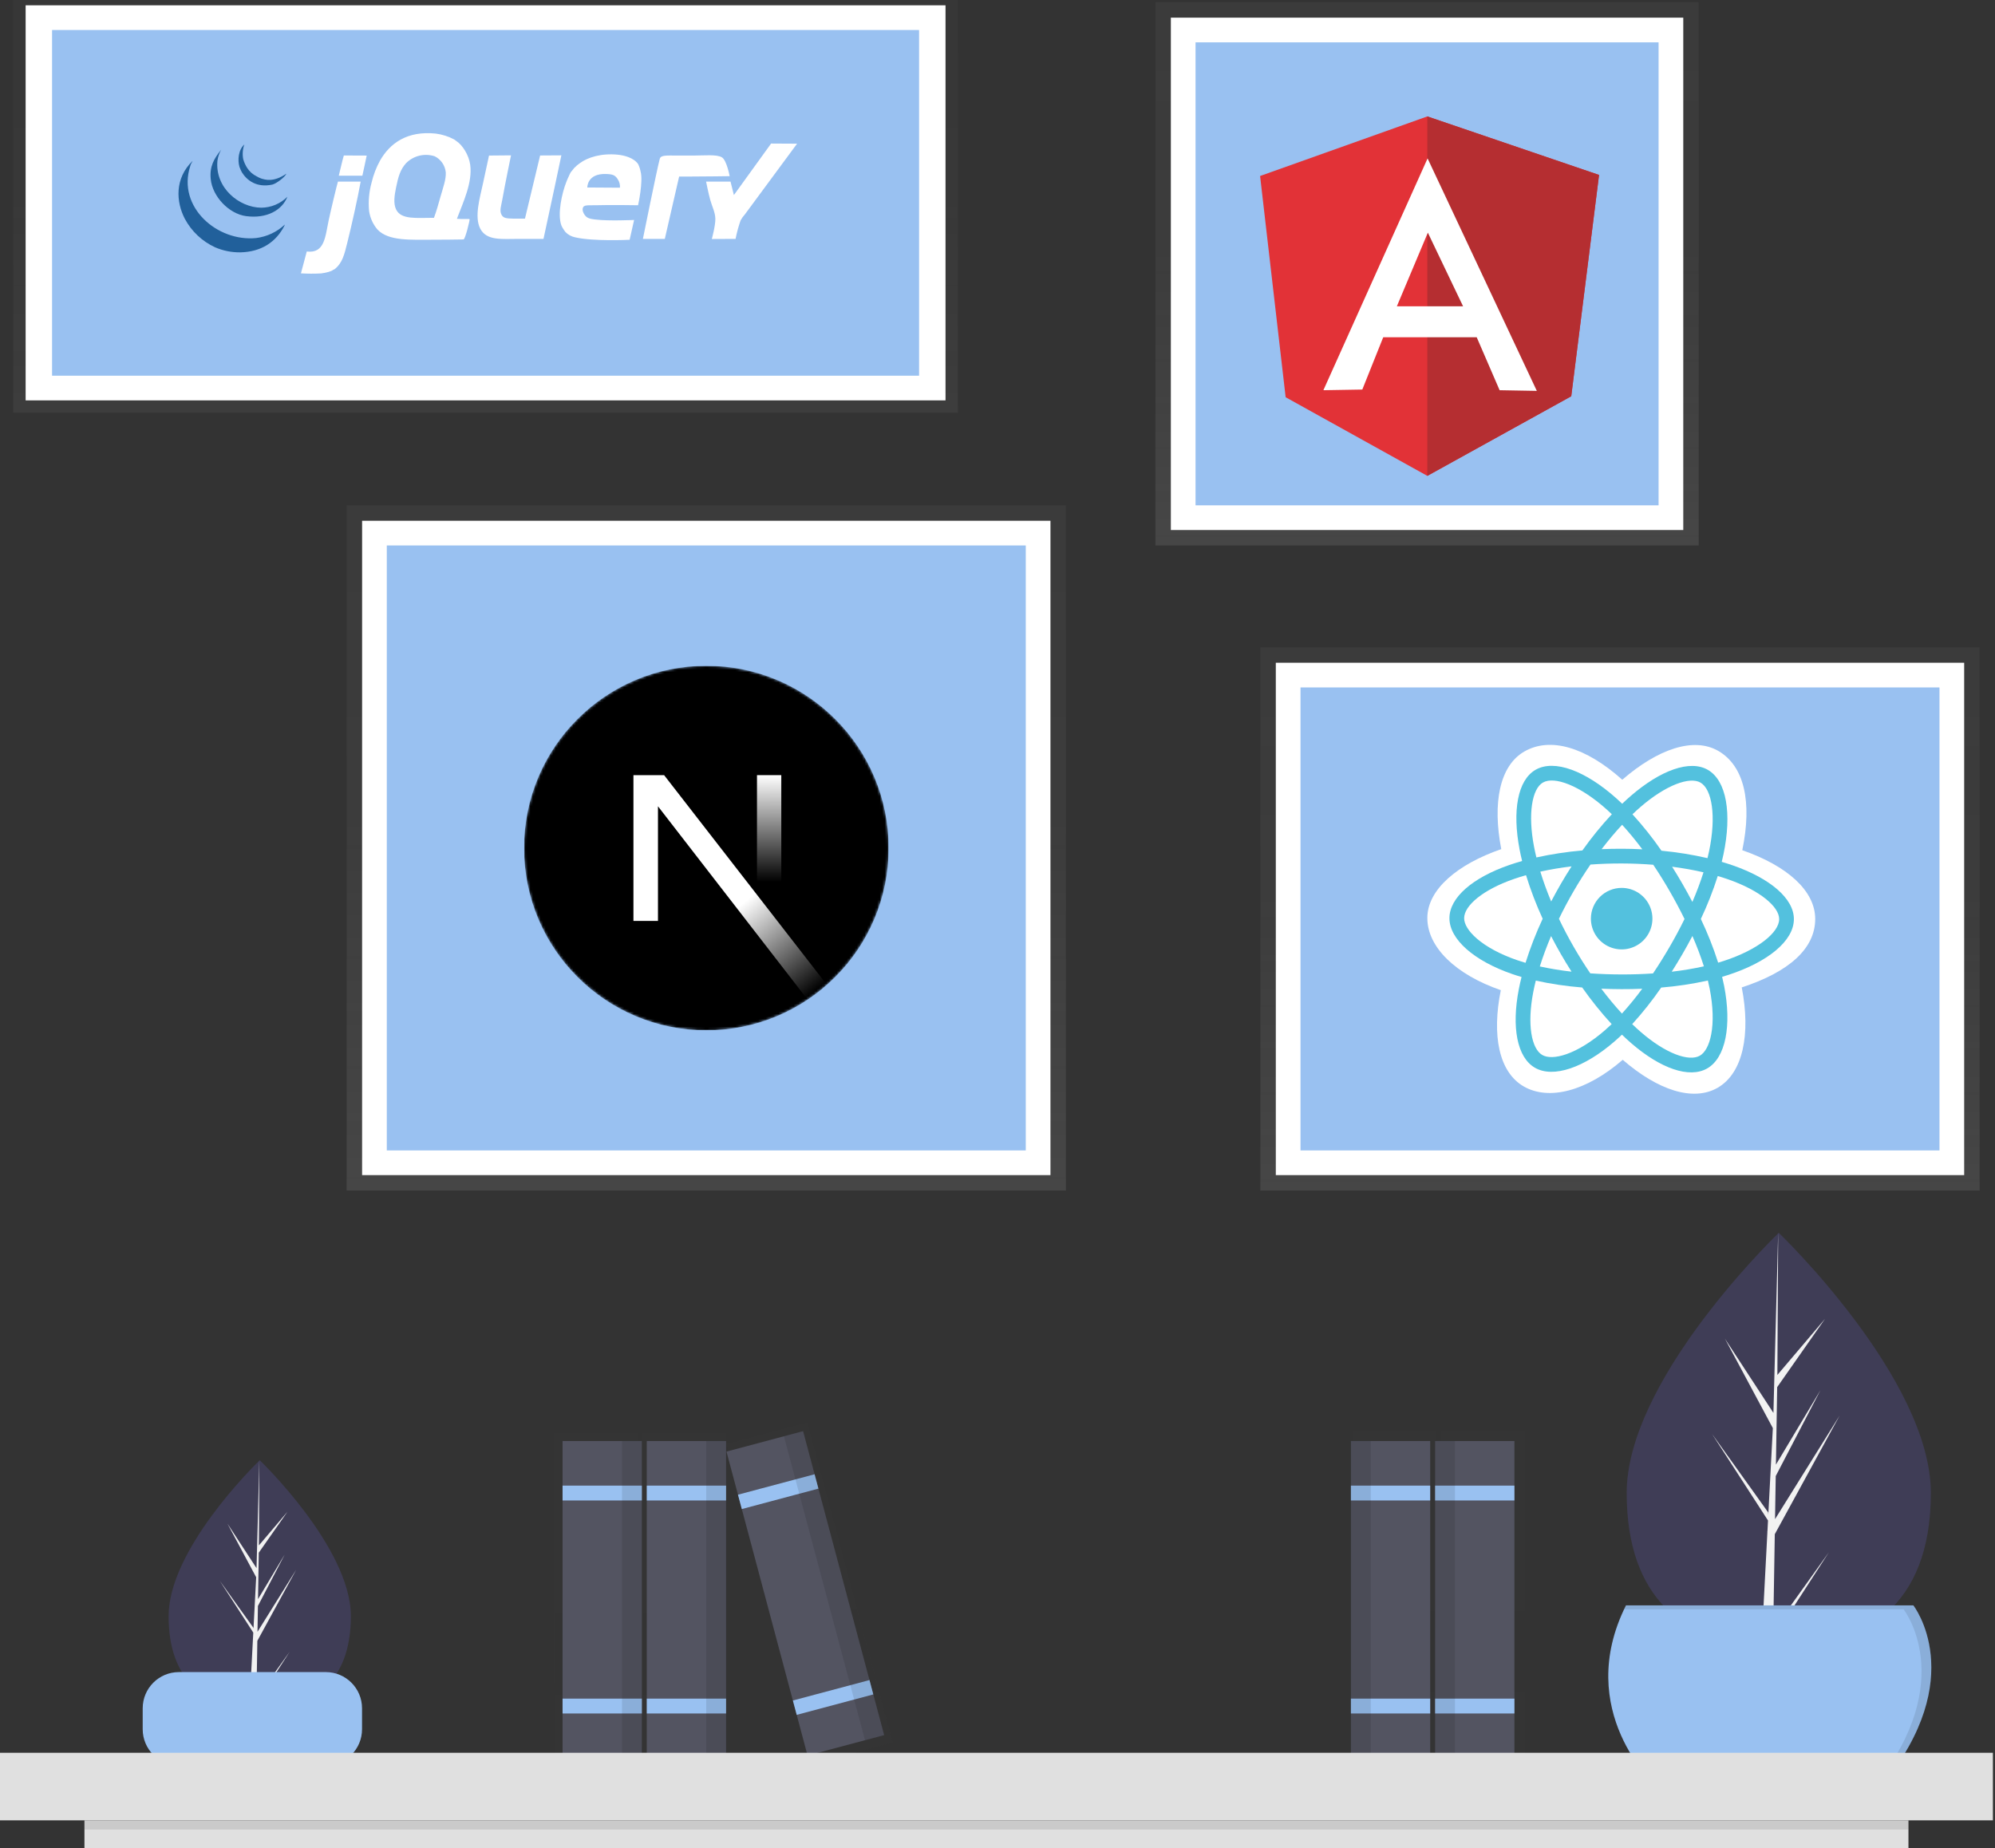 <svg width="788" height="730" viewBox="0 0 788 730" fill="none" xmlns="http://www.w3.org/2000/svg">
<rect x="0" y="0" width="788" height="730" fill="#333333" stroke="none"/>
<g clip-path="url(#clip0_1_3)">
<path d="M762.661 589.787C762.661 635.026 735.766 650.824 702.593 650.824C701.821 650.824 701.052 650.815 700.288 650.794C698.752 650.761 697.228 650.694 695.725 650.586C665.783 648.469 642.521 631.857 642.521 589.787C642.521 546.252 698.147 491.315 702.342 487.236L702.351 487.232C702.509 487.073 702.593 486.994 702.593 486.994C702.593 486.994 762.661 544.544 762.661 589.787Z" fill="#3F3D56"/>
<path d="M700.401 643.902L722.373 613.204L700.347 647.271L700.288 650.794C698.752 650.761 697.228 650.694 695.725 650.586L698.092 605.326L698.076 604.975L698.118 604.909L698.339 600.633L676.258 566.479L698.406 597.427L698.46 598.333L700.251 564.137L681.347 528.847L700.48 558.129L702.342 487.236L702.351 486.994V487.232L702.042 543.137L720.858 520.973L701.963 547.951L701.466 578.569L719.038 549.187L701.391 583.078L701.115 600.099L726.624 559.198L701.019 606.04L700.401 643.902Z" fill="#F2F2F2"/>
<path d="M138.585 638.419C138.585 665.526 122.47 674.992 102.592 674.992C102.129 674.992 101.669 674.987 101.211 674.974C100.291 674.954 99.378 674.914 98.477 674.849C80.536 673.581 66.597 663.627 66.597 638.419C66.597 612.333 99.928 579.415 102.442 576.971L102.447 576.968C102.542 576.873 102.592 576.826 102.592 576.826C102.592 576.826 138.585 611.31 138.585 638.419Z" fill="#3F3D56"/>
<path d="M101.279 670.844L114.445 652.45L101.246 672.863L101.211 674.974C100.291 674.954 99.378 674.914 98.477 674.849L99.895 647.73L99.885 647.52L99.91 647.48L100.043 644.918L86.812 624.453L100.083 642.997L100.116 643.54L101.189 623.049L89.862 601.904L101.326 619.45L102.442 576.971L102.447 576.826V576.968L102.262 610.467L113.536 597.186L102.214 613.351L101.917 631.697L112.446 614.091L101.872 634.399L101.707 644.598L116.991 620.09L101.649 648.158L101.279 670.844Z" fill="#F2F2F2"/>
<path d="M421.018 199.617H136.928V470.295H421.018V199.617Z" fill="url(#paint0_linear_1_3)"/>
<path d="M414.922 205.713H143.024V464.199H414.922V205.713Z" fill="white"/>
<path d="M405.168 215.467H152.779V454.445H405.168V215.467Z" fill="#99C1F1"/>
<g opacity="0.5">
<path d="M378.344 0H5.247V163.039H378.344V0Z" fill="url(#paint1_linear_1_3)"/>
</g>
<path d="M373.467 2.095H10.124V158.162H373.467V2.095Z" fill="white"/>
<path d="M363.027 11.849H20.564V148.407H363.027V11.849Z" fill="#99C1F1"/>
<path d="M304.575 56.702L314.834 56.759C314.834 56.759 295.76 82.604 294.203 84.71C293.558 85.418 292.999 86.2 292.539 87.04C291.696 89.428 291.029 91.875 290.542 94.361L281.156 94.407C281.156 94.407 282.617 89.166 282.556 86.374C282.504 83.936 281.258 81.5 280.56 79.054C279.854 76.578 278.896 71.733 278.896 71.733H288.546L289.877 77.057L304.575 56.702Z" fill="white"/>
<path d="M285.149 62.153C287.042 63.294 288.204 69.59 288.204 69.59C288.204 69.59 278.297 69.737 272.907 69.737H268.248L262.591 94.361H253.939C253.939 94.361 259.323 67.6 260.595 62.749C261.006 61.178 263.416 61.447 267.486 61.447H273.985C278.181 61.447 283.086 60.912 285.149 62.153ZM244.872 74.145C244.975 72.936 244.651 71.73 243.957 70.734C242.945 69.174 242.01 68.811 239.348 68.728C231.831 68.492 231.977 74.062 231.977 74.062L244.872 74.145ZM253.024 67.766C254.126 71.74 252.026 81.077 252.026 81.077C252.026 81.077 241.061 80.894 235.055 81.077C233.188 81.134 230.953 80.874 230.397 81.742C229.615 82.96 230.683 84.834 231.588 85.626C232.629 86.537 234.659 86.641 235.388 86.733C240.263 87.353 250.465 86.893 250.465 86.893L248.698 94.719C248.698 94.719 234.28 95.442 227.069 93.721C225.682 93.424 224.41 92.73 223.409 91.725C223.162 91.459 222.949 91.097 222.716 90.783C222.328 90.248 222.002 89.671 221.745 89.062C220.098 84.674 221.938 76.265 223.741 71.76C223.951 71.237 224.214 70.575 224.49 70.012C224.836 69.311 225.129 68.519 225.405 68.099C225.591 67.81 225.821 67.623 226.014 67.35C226.239 67.033 226.48 66.728 226.736 66.436C227.436 65.685 228.217 65.016 229.066 64.439C232.07 62.19 237.507 60.443 244.04 61.111C246.499 61.364 250.213 62.243 252.026 64.772C252.499 65.718 252.835 66.726 253.024 67.766ZM213.343 61.417L221.732 61.367C221.732 61.367 217.056 83.546 214.674 94.361H205.023C198.279 94.361 192.272 95.196 189.717 90.367C187.238 85.679 189.604 77.969 190.715 72.731C191.5 69.024 193.155 61.447 193.155 61.447L201.846 61.368C201.846 61.368 199.39 73.164 198.368 79.054C198.002 81.163 197.248 83.15 198.036 84.71C198.784 86.195 199.833 86.301 203.027 86.374C204.039 86.398 207.353 86.374 207.353 86.374L213.343 61.417ZM174.077 77.389C174.956 74.269 176.237 70.885 176.074 68.072C175.939 66.741 175.473 65.464 174.717 64.36C173.961 63.255 172.94 62.358 171.748 61.75C169.801 61.103 167.712 61.009 165.714 61.479C163.717 61.949 161.889 62.965 160.434 64.412C158.075 66.968 157.276 69.953 156.441 74.063C155.819 77.114 155.31 80.334 156.441 82.714C158.444 86.92 164.69 86.002 171.415 86.042C172.413 83.367 173.239 80.362 174.077 77.389ZM185.724 65.078C186.682 72.045 183.005 79.736 180.473 86.424C183.055 86.657 185.318 86.388 185.481 86.581C185.651 86.83 183.75 94.564 183.088 94.584C181.038 94.637 174.247 94.693 171.415 94.693C162.174 94.693 153.529 95.295 149.121 90.701C147.343 88.623 146.189 86.085 145.793 83.379C145.427 79.579 145.766 75.744 146.791 72.066C147.503 69.044 148.623 66.133 150.119 63.414C154.002 56.636 160.757 51.604 172.08 52.766C174.643 53.087 177.124 53.877 179.401 55.095C179.537 55.175 180.014 55.554 180.123 55.621C182.786 57.315 185.211 61.358 185.724 65.078ZM144.838 61.457C144.279 64.003 143.72 66.888 143.131 69.404H133.814C134.535 66.615 135.088 63.843 135.81 61.417C138.792 61.417 141.563 61.457 144.838 61.457ZM133.481 71.733H142.465C141.291 78.235 138.965 88.724 137.141 96.024C136 100.593 135.238 103.927 132.15 106.34C131.873 106.556 131.714 106.453 131.484 106.673C130.915 107.215 128.283 107.845 126.826 108.004C124.174 108.153 121.516 108.144 118.866 107.977C119.628 105.192 120.49 101.848 121.169 99.352C128.267 100.211 128.447 93.502 129.821 87.04C130.616 83.306 133.025 73.23 133.481 71.733Z" fill="white"/>
<path d="M112.517 88.704L112.324 89.203C109.043 95.592 103.23 99.511 94.937 99.684C91.506 99.731 88.104 99.051 84.954 97.688C79.832 95.328 75.624 91.354 72.976 86.374C69.544 79.729 68.926 70.485 76.06 63.581C76.17 63.581 75.195 65.078 75.305 65.078L75.108 65.717C69.968 81.812 85.806 95.605 101.203 94.028C105.442 93.493 109.403 91.629 112.517 88.704Z" fill="#21609B"/>
<path d="M103.199 82.049C107.073 82.019 110.779 80.465 113.515 77.723C111.419 83.044 105.349 86.464 97.21 85.376C90.395 84.464 83.903 77.606 83.234 70.735C82.746 65.734 84.488 62.749 87.36 59.128C86.608 60.452 86.111 61.906 85.896 63.414C84.805 74.232 94.538 81.992 103.199 82.049Z" fill="#21609B"/>
<path d="M113.126 68.612C112.524 69.993 109.057 72.601 107.526 72.927C101.463 74.219 97.58 71.344 95.546 68.072C95.169 67.378 94.848 66.655 94.585 65.91C93.796 63.228 94.159 59.171 96.511 57.072C95.846 58.938 95.694 60.95 96.072 62.895C96.429 64.136 96.97 65.317 97.676 66.399C98.583 67.787 99.848 68.904 101.336 69.633C101.917 69.991 102.534 70.287 103.176 70.515C104.704 70.965 107.928 72.149 113.126 68.612Z" fill="#21609B"/>
<path d="M670.969 0.876H456.377V215.467H670.969V0.876Z" fill="url(#paint2_linear_1_3)"/>
<path d="M664.873 6.972H462.474V209.371H664.873V6.972Z" fill="white"/>
<path d="M655.118 16.726H472.228V199.617H655.118V16.726Z" fill="#99C1F1"/>
<path d="M497.72 69.523L563.774 45.989L631.606 69.105L620.623 156.497L563.774 187.981L507.814 156.915L497.72 69.523Z" fill="#E23237"/>
<path d="M631.606 69.105L563.774 45.989V187.981L620.623 156.549L631.606 69.105Z" fill="#B52E31"/>
<path d="M563.878 62.568L522.719 154.143L538.095 153.882L546.358 133.223H583.281L592.329 154.143L607.025 154.405L563.878 62.568ZM563.983 91.907L577.895 120.985H551.745L563.983 91.907Z" fill="white"/>
<path d="M781.923 255.703H497.832V470.295H781.923V255.703Z" fill="url(#paint3_linear_1_3)"/>
<path d="M775.826 261.8H503.929V464.199H775.826V261.8Z" fill="white"/>
<path d="M766.072 271.554H513.683V454.445H766.072V271.554Z" fill="#99C1F1"/>
<path d="M563.782 362.589C563.746 374.159 575.01 384.996 592.802 391.14C589.188 409.035 592.062 423.477 601.796 429.131C611.8 434.943 626.745 430.989 640.956 418.645C654.734 430.577 668.681 435.3 678.441 429.691C688.473 423.926 691.567 408.524 687.97 390.047C706.542 383.973 716.948 374.796 716.985 363.073C717.021 351.772 705.733 341.959 688.181 335.854C692.176 316.638 688.887 302.546 678.75 296.658C668.978 290.981 654.838 295.857 640.781 308.012C626.238 295.018 612.266 291.02 602.103 296.86C592.304 302.491 589.467 317.178 592.978 335.426C575.748 341.372 563.818 351.333 563.782 362.589Z" fill="white"/>
<path d="M684.44 341.849C682.994 341.348 681.535 340.883 680.065 340.455C680.312 339.465 680.541 338.47 680.751 337.47C684.117 321.387 681.991 308.415 674.601 304.123C667.517 300.007 655.895 304.239 644.139 314.404C642.981 315.408 641.848 316.44 640.742 317.502C640.005 316.792 639.256 316.095 638.494 315.413C626.242 304.464 613.941 299.829 606.532 304.086C599.428 308.168 597.29 320.351 600.226 335.612C600.518 337.124 600.849 338.627 601.218 340.122C599.473 340.611 597.789 341.134 596.177 341.69C581.757 346.666 572.532 354.508 572.506 362.672C572.48 371.104 582.328 379.593 597.316 384.769C598.531 385.186 599.757 385.573 600.992 385.93C600.585 387.538 600.224 389.156 599.907 390.784C597.014 405.763 599.199 417.67 606.259 421.772C613.55 426.007 625.823 421.716 637.794 411.319C638.74 410.497 639.689 409.627 640.641 408.711C641.832 409.867 643.055 410.989 644.309 412.078C655.841 422.065 667.248 426.119 674.327 422.051C681.639 417.85 684.05 405.073 681.02 389.509C680.789 388.321 680.521 387.107 680.216 385.87C681.078 385.618 681.922 385.358 682.748 385.088C698.363 379.97 708.537 371.647 708.564 363.102C708.59 354.909 699.119 346.954 684.44 341.849Z" fill="#53C1DE"/>
<path d="M680.938 379.565C680.193 379.809 679.429 380.045 678.65 380.273C676.766 374.372 674.483 368.606 671.815 363.015C674.416 357.515 676.646 351.848 678.491 346.05C679.881 346.458 681.231 346.887 682.531 347.34C695.108 351.713 702.768 358.146 702.752 363.084C702.736 368.343 694.419 375.145 680.938 379.565ZM675.315 390.62C676.655 397.502 676.83 403.721 675.912 408.579C675.088 412.945 673.449 415.852 671.431 417.012C667.135 419.48 657.975 416.225 648.114 407.684C646.983 406.705 645.846 405.662 644.702 404.554C648.84 400.002 652.666 395.176 656.153 390.109C662.355 389.605 668.515 388.676 674.589 387.327C674.862 388.448 675.104 389.545 675.315 390.62ZM618.722 416.416C614.528 417.883 611.192 417.914 609.179 416.745C604.894 414.257 603.141 404.695 605.615 391.886C605.909 390.372 606.245 388.868 606.623 387.372C612.663 388.69 618.786 389.596 624.949 390.084C628.506 395.156 632.393 399.989 636.583 404.551C635.736 405.365 634.869 406.158 633.983 406.93C628.69 411.528 623.389 414.784 618.722 416.416ZM599.213 379.275C592.586 376.986 587.117 374.022 583.371 370.794C580.006 367.893 578.311 365.019 578.318 362.69C578.334 357.737 585.74 351.44 598.073 347.184C599.621 346.652 601.184 346.166 602.761 345.726C604.571 351.599 606.769 357.346 609.338 362.93C606.701 368.577 604.439 374.392 602.569 380.336C601.442 380.01 600.323 379.656 599.213 379.275ZM605.934 334.514C603.418 321.438 605.147 311.585 609.428 309.125C613.989 306.505 624.042 310.294 634.621 319.747C635.297 320.351 635.976 320.984 636.656 321.638C632.466 326.144 628.579 330.924 625.021 335.944C618.912 336.473 612.845 337.396 606.856 338.709C606.513 337.318 606.206 335.92 605.934 334.514ZM664.577 349.191C663.254 346.889 661.882 344.617 660.461 342.374C664.801 342.936 668.958 343.677 672.86 344.581C671.594 348.553 670.128 352.459 668.469 356.284C667.219 353.894 665.922 351.53 664.577 349.191ZM640.717 325.804C643.538 328.898 646.2 332.133 648.694 335.495C643.337 335.225 637.977 335.207 632.613 335.441C635.267 331.963 637.985 328.734 640.717 325.804ZM616.557 349.079C615.215 351.39 613.927 353.731 612.694 356.103C611.014 352.083 609.578 348.132 608.408 344.316C612.293 343.46 616.435 342.763 620.749 342.238C619.299 344.485 617.901 346.766 616.557 349.079ZM620.742 383.826C616.532 383.356 612.349 382.67 608.209 381.771C609.423 377.895 610.916 373.868 612.657 369.773C613.88 372.154 615.159 374.504 616.493 376.825C617.853 379.192 619.27 381.526 620.742 383.826ZM640.643 400.381C637.897 397.4 635.16 394.103 632.487 390.559C635.092 390.669 637.745 390.729 640.447 390.738C643.221 390.747 645.959 390.694 648.661 390.581C646.157 393.983 643.481 397.254 640.643 400.381ZM668.482 369.74C670.198 373.654 671.711 377.653 673.013 381.724C668.82 382.652 664.581 383.361 660.314 383.847C661.759 381.572 663.159 379.268 664.513 376.937C665.889 374.568 667.212 372.169 668.482 369.74ZM659.487 374.017C657.415 377.591 655.228 381.095 652.926 384.528C648.889 384.804 644.717 384.939 640.466 384.926C636.232 384.913 632.114 384.768 628.148 384.498C625.81 381.06 623.605 377.537 621.532 373.929C619.47 370.343 617.547 366.683 615.762 362.948C617.565 359.227 619.505 355.576 621.584 351.998V351.999C623.661 348.423 625.871 344.929 628.214 341.518C632.262 341.224 636.411 341.077 640.605 341.091C644.817 341.104 648.971 341.278 653.015 341.6C655.312 345.018 657.486 348.514 659.538 352.087C661.599 355.668 663.543 359.313 665.369 363.023C663.539 366.756 661.578 370.421 659.487 374.017ZM671.682 309.149C676.23 311.791 677.969 322.393 675.062 336.279C674.872 337.184 674.665 338.085 674.442 338.982C668.452 337.605 662.378 336.626 656.259 336.051C652.768 331.002 648.941 326.194 644.803 321.661C645.826 320.681 646.871 319.728 647.941 318.801C658.014 310.09 667.413 306.669 671.682 309.149Z" fill="white"/>
<path d="M640.574 350.738C642.977 350.745 645.323 351.465 647.317 352.806C649.311 354.148 650.862 356.05 651.775 358.273C652.688 360.496 652.921 362.94 652.444 365.295C651.968 367.65 650.804 369.812 649.099 371.506C647.395 373.199 645.226 374.35 642.868 374.811C640.51 375.272 638.068 375.024 635.85 374.097C633.633 373.171 631.741 371.607 630.412 369.605C629.083 367.603 628.378 365.252 628.386 362.849C628.391 361.253 628.71 359.674 629.325 358.202C629.941 356.73 630.84 355.394 631.971 354.269C633.103 353.144 634.445 352.254 635.921 351.648C637.397 351.042 638.978 350.733 640.574 350.738Z" fill="#53C1DE"/>
<g opacity="0.7">
<g opacity="0.1">
<path d="M602.37 565.043V583.59V589.773V672.203V678.386V695.902H577.64H569.397V678.386V672.203V589.773V583.59V565.043H577.64H602.37Z" fill="url(#paint4_linear_1_3)"/>
</g>
<g opacity="0.1">
<path d="M567.337 565.043V583.59V589.773V672.203V678.386V695.902H542.607H534.364V678.386V672.203V589.773V583.59V565.043H542.607H567.337Z" fill="url(#paint5_linear_1_3)"/>
</g>
</g>
<path d="M128.702 660.516H70.661C62.765 660.516 56.364 666.917 56.364 674.814V683.085C56.364 690.981 62.765 697.382 70.661 697.382H128.702C136.598 697.382 142.999 690.981 142.999 683.085V674.814C142.999 666.917 136.598 660.516 128.702 660.516Z" fill="#99C1F1"/>
<g opacity="0.7">
<g opacity="0.1">
<path d="M218.832 566.043V584.59V590.773V673.203V679.386V696.902H243.562H251.805V679.386V673.203V590.773V584.59V566.043H243.562H218.832Z" fill="url(#paint6_linear_1_3)"/>
</g>
<g opacity="0.1">
<path d="M253.866 566.043V584.59V590.773V673.203V679.386V696.902H278.595H286.838V679.386V673.203V590.773V584.59V566.043H278.595H253.866Z" fill="url(#paint7_linear_1_3)"/>
</g>
<g opacity="0.1">
<path d="M352.601 688.383L325.251 585.838L323.658 579.865L318.878 561.944L287.019 570.441L291.799 588.362L293.068 593.119L314.635 673.982L316.228 679.955L320.742 696.88L352.601 688.383Z" fill="url(#paint8_linear_1_3)"/>
</g>
</g>
<path d="M253.516 569.241H222.207V693.497H253.516V569.241Z" fill="#535461"/>
<path d="M253.516 586.853H222.207V592.723H253.516V586.853Z" fill="#99C1F1"/>
<path d="M253.516 670.994H222.207V676.865H253.516V670.994Z" fill="#99C1F1"/>
<path opacity="0.1" d="M253.516 569.241H245.689V693.497H253.516V569.241Z" fill="black"/>
<path d="M286.781 569.241H255.473V693.497H286.781V569.241Z" fill="#535461"/>
<path d="M286.781 586.853H255.473V592.723H286.781V586.853Z" fill="#99C1F1"/>
<path d="M286.781 670.994H255.473V676.865H286.781V670.994Z" fill="#99C1F1"/>
<path opacity="0.1" d="M286.781 569.241H278.954V693.497H286.781V569.241Z" fill="black"/>
<path d="M317.205 565.349L286.954 573.417L318.975 693.476L349.226 685.408L317.205 565.349Z" fill="#535461"/>
<path d="M321.743 582.365L291.492 590.434L293.005 596.106L323.256 588.037L321.743 582.365Z" fill="#99C1F1"/>
<path d="M343.427 663.665L313.176 671.733L314.689 677.405L344.94 669.337L343.427 663.665Z" fill="#99C1F1"/>
<path opacity="0.1" d="M317.205 565.349L309.642 567.366L341.663 687.425L349.226 685.408L317.205 565.349Z" fill="black"/>
<path d="M566.864 693.497H598.172V569.241H566.864V693.497Z" fill="#535461"/>
<path d="M566.864 592.723H598.172V586.853H566.864V592.723Z" fill="#99C1F1"/>
<path d="M566.864 676.865H598.172V670.994H566.864V676.865Z" fill="#99C1F1"/>
<path opacity="0.1" d="M566.864 693.497H574.691V569.241H566.864V693.497Z" fill="black"/>
<path d="M533.598 693.497H564.907V569.241H533.598V693.497Z" fill="#535461"/>
<path d="M533.598 592.723H564.907V586.853H533.598V592.723Z" fill="#99C1F1"/>
<path d="M533.598 676.865H564.907V670.994H533.598V676.865Z" fill="#99C1F1"/>
<path opacity="0.1" d="M533.598 693.497H541.425V569.241H533.598V693.497Z" fill="black"/>
<path d="M642.239 634.163H755.75C755.75 634.163 778.144 662.734 743.395 705.204H653.822C653.822 705.204 621.39 675.861 642.239 634.163Z" fill="#99C1F1"/>
<g opacity="0.1">
<path d="M755.75 634.163H642.239C641.98 634.68 641.736 635.194 641.494 635.707H751.889C751.889 635.707 773.733 663.588 740.772 705.204H743.395C778.144 662.734 755.75 634.163 755.75 634.163Z" fill="black"/>
</g>
<path d="M787.169 692.4H0V719.084H787.169V692.4Z" fill="#E0E0E0"/>
<path d="M753.815 719.084H33.355V730H753.815V719.084Z" fill="#E0E0E0"/>
<path opacity="0.1" d="M753.815 719.084H33.355V722.723H753.815V719.084Z" fill="black"/>
<g clip-path="url(#clip1_1_3)">
<mask id="mask0_1_3" style="mask-type:alpha" maskUnits="userSpaceOnUse" x="207" y="263" width="144" height="144">
<path d="M279 407C318.765 407 351 374.765 351 335C351 295.236 318.765 263 279 263C239.236 263 207 295.236 207 335C207 374.765 239.236 407 279 407Z" fill="black"/>
</mask>
<g mask="url(#mask0_1_3)">
<path d="M279 407C318.765 407 351 374.765 351 335C351 295.236 318.765 263 279 263C239.236 263 207 295.236 207 335C207 374.765 239.236 407 279 407Z" fill="black"/>
<path d="M326.606 389.016L262.314 306.2H250.2V363.776H259.891V318.507L318.999 394.876C321.666 393.091 324.207 391.132 326.606 389.016Z" fill="url(#paint9_linear_1_3)"/>
<path d="M308.6 306.2H299V363.8H308.6V306.2Z" fill="url(#paint10_linear_1_3)"/>
</g>
</g>
</g>
<defs>
<linearGradient id="paint0_linear_1_3" x1="278.973" y1="470.295" x2="278.973" y2="199.617" gradientUnits="userSpaceOnUse">
<stop stop-color="#808080" stop-opacity="0.25"/>
<stop offset="0.535" stop-color="#808080" stop-opacity="0.12"/>
<stop offset="1" stop-color="#808080" stop-opacity="0.1"/>
</linearGradient>
<linearGradient id="paint1_linear_1_3" x1="191.795" y1="163.039" x2="191.795" y2="0" gradientUnits="userSpaceOnUse">
<stop stop-color="#808080" stop-opacity="0.25"/>
<stop offset="0.535" stop-color="#808080" stop-opacity="0.12"/>
<stop offset="1" stop-color="#808080" stop-opacity="0.1"/>
</linearGradient>
<linearGradient id="paint2_linear_1_3" x1="563.673" y1="215.467" x2="563.673" y2="0.876" gradientUnits="userSpaceOnUse">
<stop stop-color="#808080" stop-opacity="0.25"/>
<stop offset="0.535" stop-color="#808080" stop-opacity="0.12"/>
<stop offset="1" stop-color="#808080" stop-opacity="0.1"/>
</linearGradient>
<linearGradient id="paint3_linear_1_3" x1="639.878" y1="470.295" x2="639.878" y2="255.703" gradientUnits="userSpaceOnUse">
<stop stop-color="#808080" stop-opacity="0.25"/>
<stop offset="0.535" stop-color="#808080" stop-opacity="0.12"/>
<stop offset="1" stop-color="#808080" stop-opacity="0.1"/>
</linearGradient>
<linearGradient id="paint4_linear_1_3" x1="585.883" y1="695.902" x2="585.883" y2="565.043" gradientUnits="userSpaceOnUse">
<stop stop-color="#808080" stop-opacity="0.25"/>
<stop offset="0.535" stop-color="#808080" stop-opacity="0.12"/>
<stop offset="1" stop-color="#808080" stop-opacity="0.1"/>
</linearGradient>
<linearGradient id="paint5_linear_1_3" x1="550.85" y1="695.902" x2="550.85" y2="565.043" gradientUnits="userSpaceOnUse">
<stop stop-color="#808080" stop-opacity="0.25"/>
<stop offset="0.535" stop-color="#808080" stop-opacity="0.12"/>
<stop offset="1" stop-color="#808080" stop-opacity="0.1"/>
</linearGradient>
<linearGradient id="paint6_linear_1_3" x1="235.319" y1="696.902" x2="235.319" y2="566.043" gradientUnits="userSpaceOnUse">
<stop stop-color="#808080" stop-opacity="0.25"/>
<stop offset="0.535" stop-color="#808080" stop-opacity="0.12"/>
<stop offset="1" stop-color="#808080" stop-opacity="0.1"/>
</linearGradient>
<linearGradient id="paint7_linear_1_3" x1="270.352" y1="696.902" x2="270.352" y2="566.043" gradientUnits="userSpaceOnUse">
<stop stop-color="#808080" stop-opacity="0.25"/>
<stop offset="0.535" stop-color="#808080" stop-opacity="0.12"/>
<stop offset="1" stop-color="#808080" stop-opacity="0.1"/>
</linearGradient>
<linearGradient id="paint8_linear_1_3" x1="319.81" y1="696.88" x2="319.81" y2="561.944" gradientUnits="userSpaceOnUse">
<stop stop-color="#808080" stop-opacity="0.25"/>
<stop offset="0.535" stop-color="#808080" stop-opacity="0.12"/>
<stop offset="1" stop-color="#808080" stop-opacity="0.1"/>
</linearGradient>
<linearGradient id="paint9_linear_1_3" x1="294.2" y1="356.2" x2="322.6" y2="391.4" gradientUnits="userSpaceOnUse">
<stop stop-color="white"/>
<stop offset="1" stop-color="white" stop-opacity="0"/>
</linearGradient>
<linearGradient id="paint10_linear_1_3" x1="303.8" y1="306.2" x2="303.639" y2="348.5" gradientUnits="userSpaceOnUse">
<stop stop-color="white"/>
<stop offset="1" stop-color="white" stop-opacity="0"/>
</linearGradient>
<clipPath id="clip0_1_3">
<rect width="787.169" height="730" fill="white"/>
</clipPath>
<clipPath id="clip1_1_3">
<rect width="144" height="144" fill="white" transform="translate(207 263)"/>
</clipPath>
</defs>
</svg>
